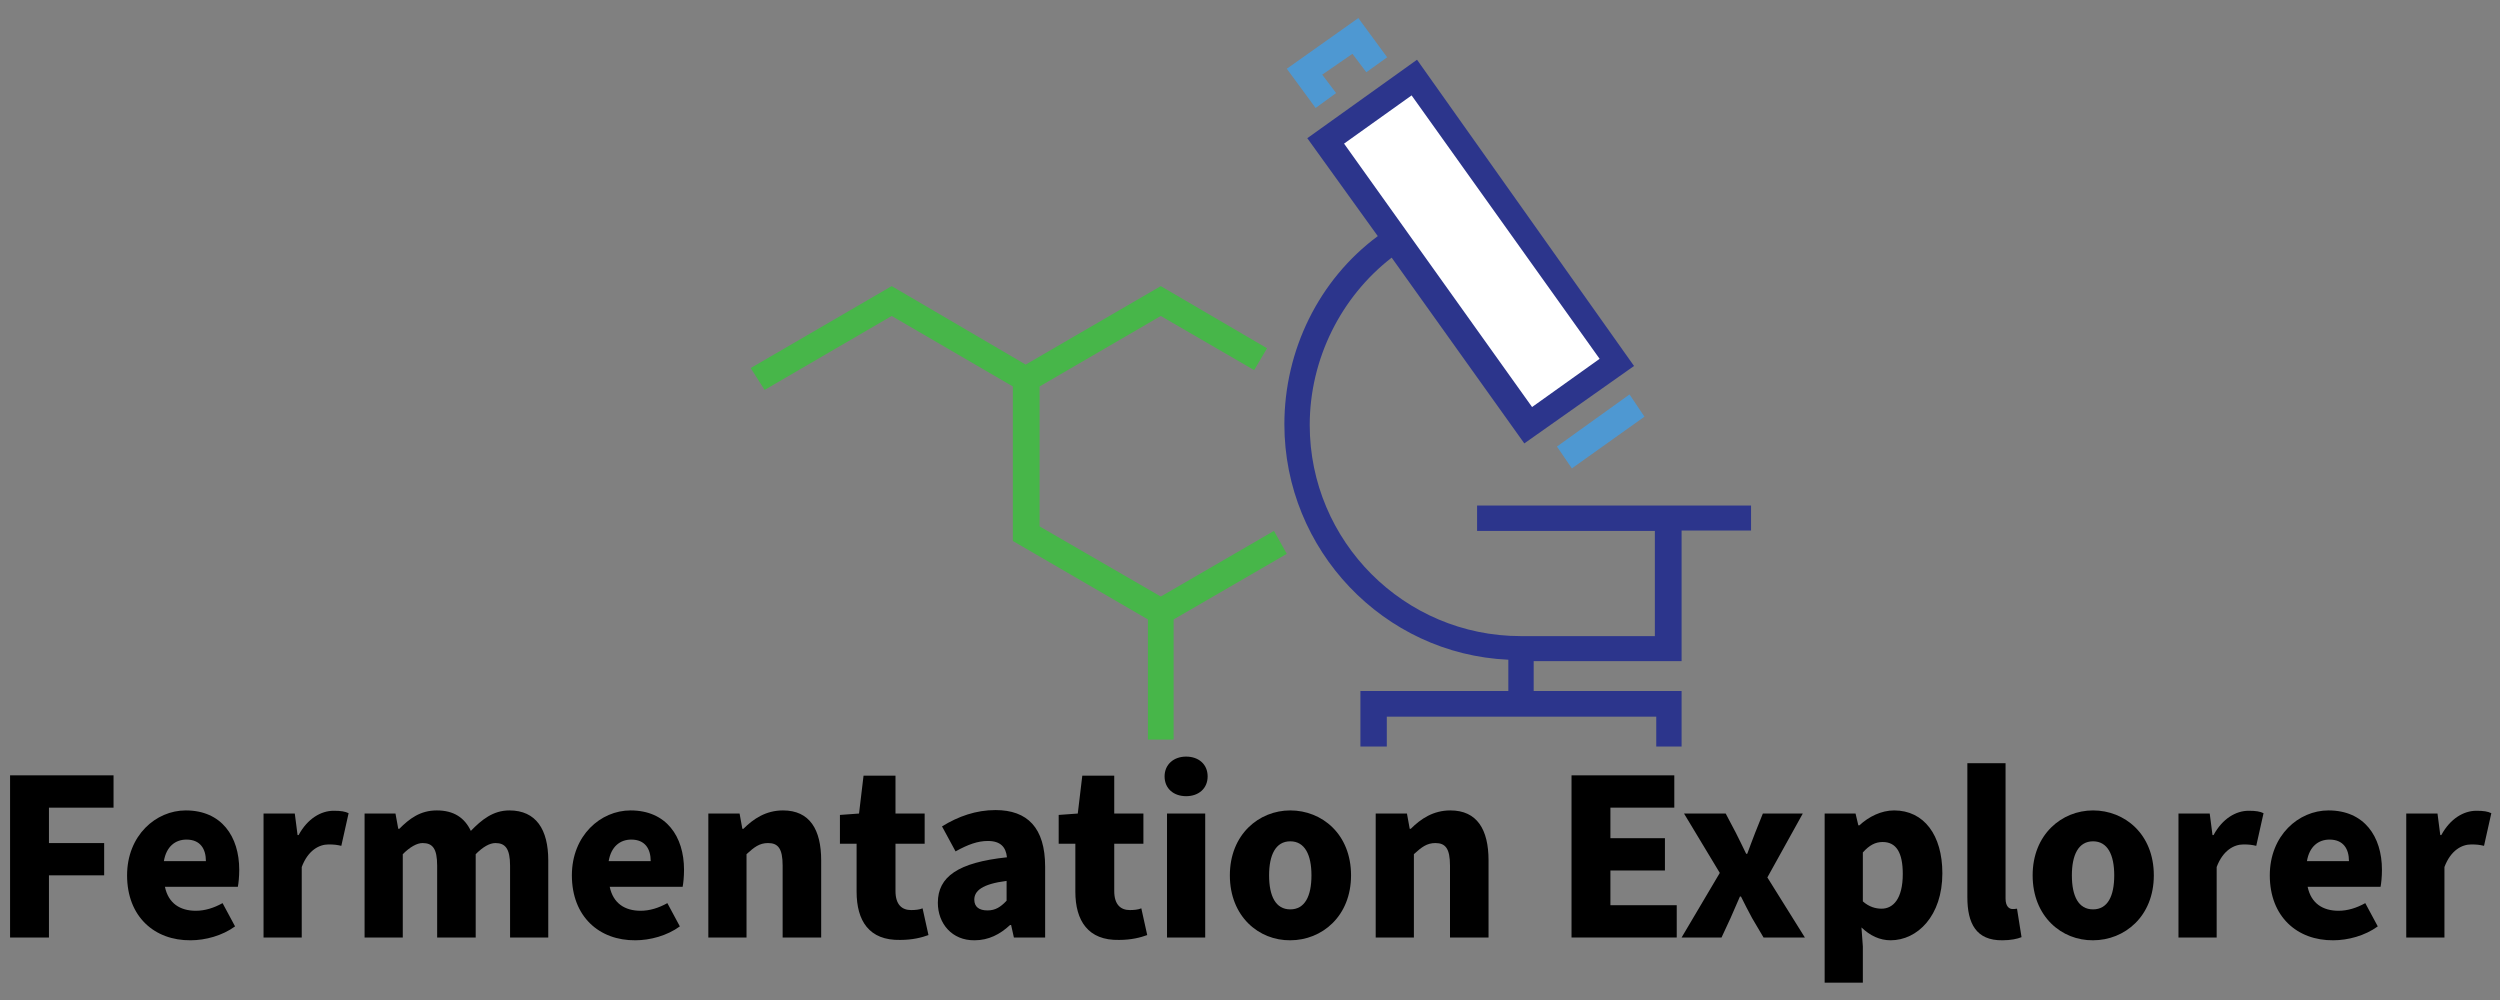 <?xml version="1.0" encoding="utf-8"?>
<!-- Generator: Adobe Illustrator 27.1.1, SVG Export Plug-In . SVG Version: 6.00 Build 0)  -->
<svg version="1.0" id="Layer_1" xmlns="http://www.w3.org/2000/svg" xmlns:xlink="http://www.w3.org/1999/xlink" x="0px" y="0px"
	 viewBox="0 0 720 288" style="enable-background:new 0 0 720 288;" xml:space="preserve">
<rect x="0" y="0" width="720" height="288" fill="#808080" stroke="none"/>
<style type="text/css">
	.st0{fill:#020202;}
	.st1{fill:#2C358C;}
	.st2{fill:#4E98D2;}
	.st3{fill:#47B649;}
	.st4{fill:#FFFFFF;}
</style>
<g>
	<path d="M2.9,223.3h29.8v9.3H14.1v10.2h15.9v9.3H14.1V270H2.9V223.3z"/>
	<path d="M36.6,252.1c0-11.5,8.3-18.7,16.9-18.7c10.3,0,15.4,7.5,15.4,17.1c0,2-0.2,3.9-0.4,4.9h-21c1,4.8,4.4,6.9,8.9,6.9
		c2.6,0,5.2-0.8,7.7-2.2l3.6,6.7c-3.7,2.7-8.6,4-12.8,4C44.5,270.9,36.6,264,36.6,252.1z M59.3,248c0-3.5-1.6-6.2-5.6-6.2
		c-3.2,0-5.8,2-6.5,6.2H59.3z"/>
	<path d="M75.9,234.3h9l0.8,6.2H86c2.6-4.8,6.5-7,10.1-7c2.1,0,3.3,0.2,4.3,0.7l-2.1,9.4c-1.3-0.3-2.1-0.4-3.7-0.4
		c-2.7,0-5.9,1.7-7.7,6.5V270h-11V234.3z"/>
	<path d="M104.9,234.3h9l0.8,4.4h0.3c2.9-2.9,6-5.3,10.8-5.3c4.9,0,8,2.1,9.8,5.9c3.1-3.2,6.4-5.9,11.1-5.9
		c7.7,0,11.2,5.5,11.2,14.4V270h-11v-20.7c0-4.9-1.4-6.5-4.2-6.5c-1.7,0-3.6,1.1-5.7,3.2V270h-11.1v-20.7c0-4.9-1.3-6.5-4.2-6.5
		c-1.6,0-3.6,1.1-5.7,3.2V270h-11V234.3z"/>
	<path d="M164.7,252.1c0-11.5,8.3-18.7,16.9-18.7c10.3,0,15.4,7.5,15.4,17.1c0,2-0.2,3.9-0.4,4.9h-21c1,4.8,4.4,6.9,8.9,6.9
		c2.6,0,5.2-0.8,7.7-2.2l3.6,6.7c-3.7,2.7-8.6,4-12.8,4C172.6,270.9,164.7,264,164.7,252.1z M187.4,248c0-3.5-1.6-6.2-5.6-6.2
		c-3.2,0-5.8,2-6.5,6.2H187.4z"/>
	<path d="M204,234.3h9l0.8,4.4h0.3c2.9-2.9,6.5-5.3,11.4-5.3c7.7,0,11,5.5,11,14.4V270h-11.1v-20.7c0-4.9-1.3-6.5-4.2-6.5
		c-2.5,0-4,1.2-6.2,3.2V270h-11V234.3z"/>
	<path d="M246.7,256.8V243h-4.8v-8.3l5.5-0.4l1.3-10.9h9.2v10.9h8.4v8.7h-8.4v13.6c0,4,1.9,5.5,4.5,5.5c1.1,0,2.4-0.1,3.3-0.5
		l1.7,7.7c-1.9,0.7-4.6,1.4-8.1,1.4C250.3,270.9,246.7,265.2,246.7,256.8z"/>
	<path d="M270.1,260c0-7.5,5.8-11.6,19.9-13.1c-0.3-2.9-1.8-4.7-5.5-4.7c-2.9,0-5.7,1-9.3,3l-3.9-7.2c4.7-2.9,9.8-4.7,15.4-4.7
		c9.2,0,14.3,5.1,14.3,16.3V270h-9l-0.8-3.6h-0.3c-2.9,2.7-6.2,4.4-10.2,4.4C274.2,270.9,270.1,266,270.1,260z M289.9,259.4v-5.7
		c-7.1,0.9-9.3,2.9-9.3,5.4c0,2.1,1.4,3.1,3.8,3.1C286.7,262.2,288.2,261.2,289.9,259.4z"/>
	<path d="M309.7,256.8V243h-4.8v-8.3l5.5-0.4l1.3-10.9h9.2v10.9h8.4v8.7h-8.4v13.6c0,4,1.9,5.5,4.5,5.5c1.1,0,2.4-0.1,3.3-0.5
		l1.7,7.7c-1.9,0.7-4.6,1.4-8.1,1.4C313.4,270.9,309.7,265.2,309.7,256.8z"/>
	<path d="M335.4,223.6c0-3.4,2.6-5.7,6.2-5.7s6.2,2.2,6.2,5.7c0,3.5-2.6,5.7-6.2,5.7S335.4,227.1,335.4,223.6z M336.1,234.3h11V270
		h-11V234.3z"/>
	<path d="M354.2,252.1c0-11.8,8.4-18.7,17.4-18.7c9.1,0,17.5,6.8,17.5,18.7c0,11.8-8.4,18.7-17.5,18.7
		C362.6,270.9,354.2,264,354.2,252.1z M377.7,252.1c0-5.9-1.9-9.8-6.1-9.8c-4.2,0-6.1,3.9-6.1,9.8c0,6,1.9,9.8,6.1,9.8
		C375.8,261.9,377.7,258.1,377.7,252.1z"/>
	<path d="M396.2,234.3h9l0.8,4.4h0.3c2.9-2.9,6.5-5.3,11.4-5.3c7.7,0,11,5.5,11,14.4V270h-11.1v-20.7c0-4.9-1.3-6.5-4.2-6.5
		c-2.5,0-4,1.2-6.2,3.2V270h-11V234.3z"/>
	<path d="M452.6,223.3h29.6v9.3h-18.4v8.8h15.7v9.3h-15.7v10h19.1v9.3h-30.3V223.3z"/>
	<path d="M495.3,251.4l-10.3-17.1H497l2.9,5.5c1,1.9,2,4.1,3,6.1h0.3c0.7-2,1.6-4.2,2.3-6.1l2.2-5.5h11.5L509,252.7l10.8,17.3h-11.9
		l-3.3-5.6c-1.1-2-2.2-4.2-3.2-6.2h-0.3c-0.9,2-1.8,4.1-2.7,6.2l-2.6,5.6h-11.5L495.3,251.4z"/>
	<path d="M525.4,234.3h9l0.8,3.4h0.3c2.7-2.5,6.3-4.3,10-4.3c8.6,0,13.9,7.1,13.9,18.1c0,12.3-7.2,19.3-14.9,19.3
		c-3.1,0-5.9-1.3-8.4-3.7l0.4,5.5V283h-11V234.3z M548,251.7c0-6.2-1.9-9.2-5.8-9.2c-2.1,0-3.8,0.9-5.7,3v14.1
		c1.8,1.6,3.7,2.1,5.4,2.1C545.2,261.7,548,258.9,548,251.7z"/>
	<path d="M566.6,258.4v-38.6h11v39c0,2.3,1.1,3,2,3c0.4,0,0.7,0,1.3-0.1l1.3,8.2c-1.2,0.5-3.1,0.9-5.5,0.9
		C569.1,270.9,566.6,265.9,566.6,258.4z"/>
	<path d="M585.4,252.1c0-11.8,8.4-18.7,17.4-18.7c9.1,0,17.5,6.8,17.5,18.7c0,11.8-8.4,18.7-17.5,18.7
		C593.8,270.9,585.4,264,585.4,252.1z M608.9,252.1c0-5.9-1.9-9.8-6.1-9.8s-6.1,3.9-6.1,9.8c0,6,1.9,9.8,6.1,9.8
		S608.9,258.1,608.9,252.1z"/>
	<path d="M627.4,234.3h9l0.8,6.2h0.3c2.6-4.8,6.5-7,10.1-7c2.1,0,3.3,0.2,4.3,0.7l-2.1,9.4c-1.3-0.3-2.1-0.4-3.7-0.4
		c-2.7,0-5.9,1.7-7.7,6.5V270h-11V234.3z"/>
	<path d="M653.7,252.1c0-11.5,8.3-18.7,16.9-18.7c10.3,0,15.4,7.5,15.4,17.1c0,2-0.2,3.9-0.4,4.9h-21c1,4.8,4.4,6.9,8.9,6.9
		c2.6,0,5.2-0.8,7.7-2.2l3.6,6.7c-3.7,2.7-8.6,4-12.8,4C661.6,270.9,653.7,264,653.7,252.1z M676.5,248c0-3.5-1.6-6.2-5.6-6.2
		c-3.2,0-5.8,2-6.5,6.2H676.5z"/>
	<path d="M693,234.3h9l0.8,6.2h0.3c2.6-4.8,6.5-7,10.1-7c2.1,0,3.3,0.2,4.3,0.7l-2.1,9.4c-1.3-0.3-2.1-0.4-3.7-0.4
		c-2.7,0-5.9,1.7-7.7,6.5V270h-11V234.3z"/>
</g>
<g id="Layer_3">
	<g>
		<polygon class="st0" points="406.5,27.5 460.4,103.3 441,117.3 386.8,41.4 		"/>
		<path class="st1" d="M504.2,145.6h-78.8v7.3h51.2v30.3h-38.6c-33.6,0-60.8-27.3-60.8-60.8c0-19,9-36.9,23.6-48.2l38.2,53.5
			l31.6-22.3l-62.5-88.2l-31.6,22.6L396.8,68c-17,12.6-26.9,32.9-26.9,54.2c0,36.2,28.6,66.2,64.5,67.8v9h-42.6v16h7.6v-8.6H477v8.6
			h7.3v-16h-42.6v-8.6h42.6v-37.6h20V145.6L504.2,145.6z"/>
		<polygon class="st2" points="378.9,31.1 370.6,19.8 391.2,5.2 399.5,16.5 393.5,20.8 389.5,15.5 380.8,21.5 384.8,26.8 		"/>
		<polygon class="st2" points="448.4,128.6 469.3,113.6 473.6,120 452.7,134.9 		"/>
		<polygon class="st3" points="370.6,159.5 366.9,152.9 334.3,171.8 299.4,151.6 299.4,111.3 334.3,91 361.2,106.6 364.9,100.3 
			334.3,82.4 295.4,105 256.8,82.4 216.2,106 220.2,112.3 256.8,91 291.7,111.3 291.7,155.8 330.6,178.4 330.6,213 338,213 
			338,178.4 		"/>
		
			<rect x="412" y="25.9" transform="matrix(0.814 -0.581 0.581 0.814 36.672 259.65)" class="st4" width="23.9" height="93.2"/>
	</g>
</g>
</svg>
